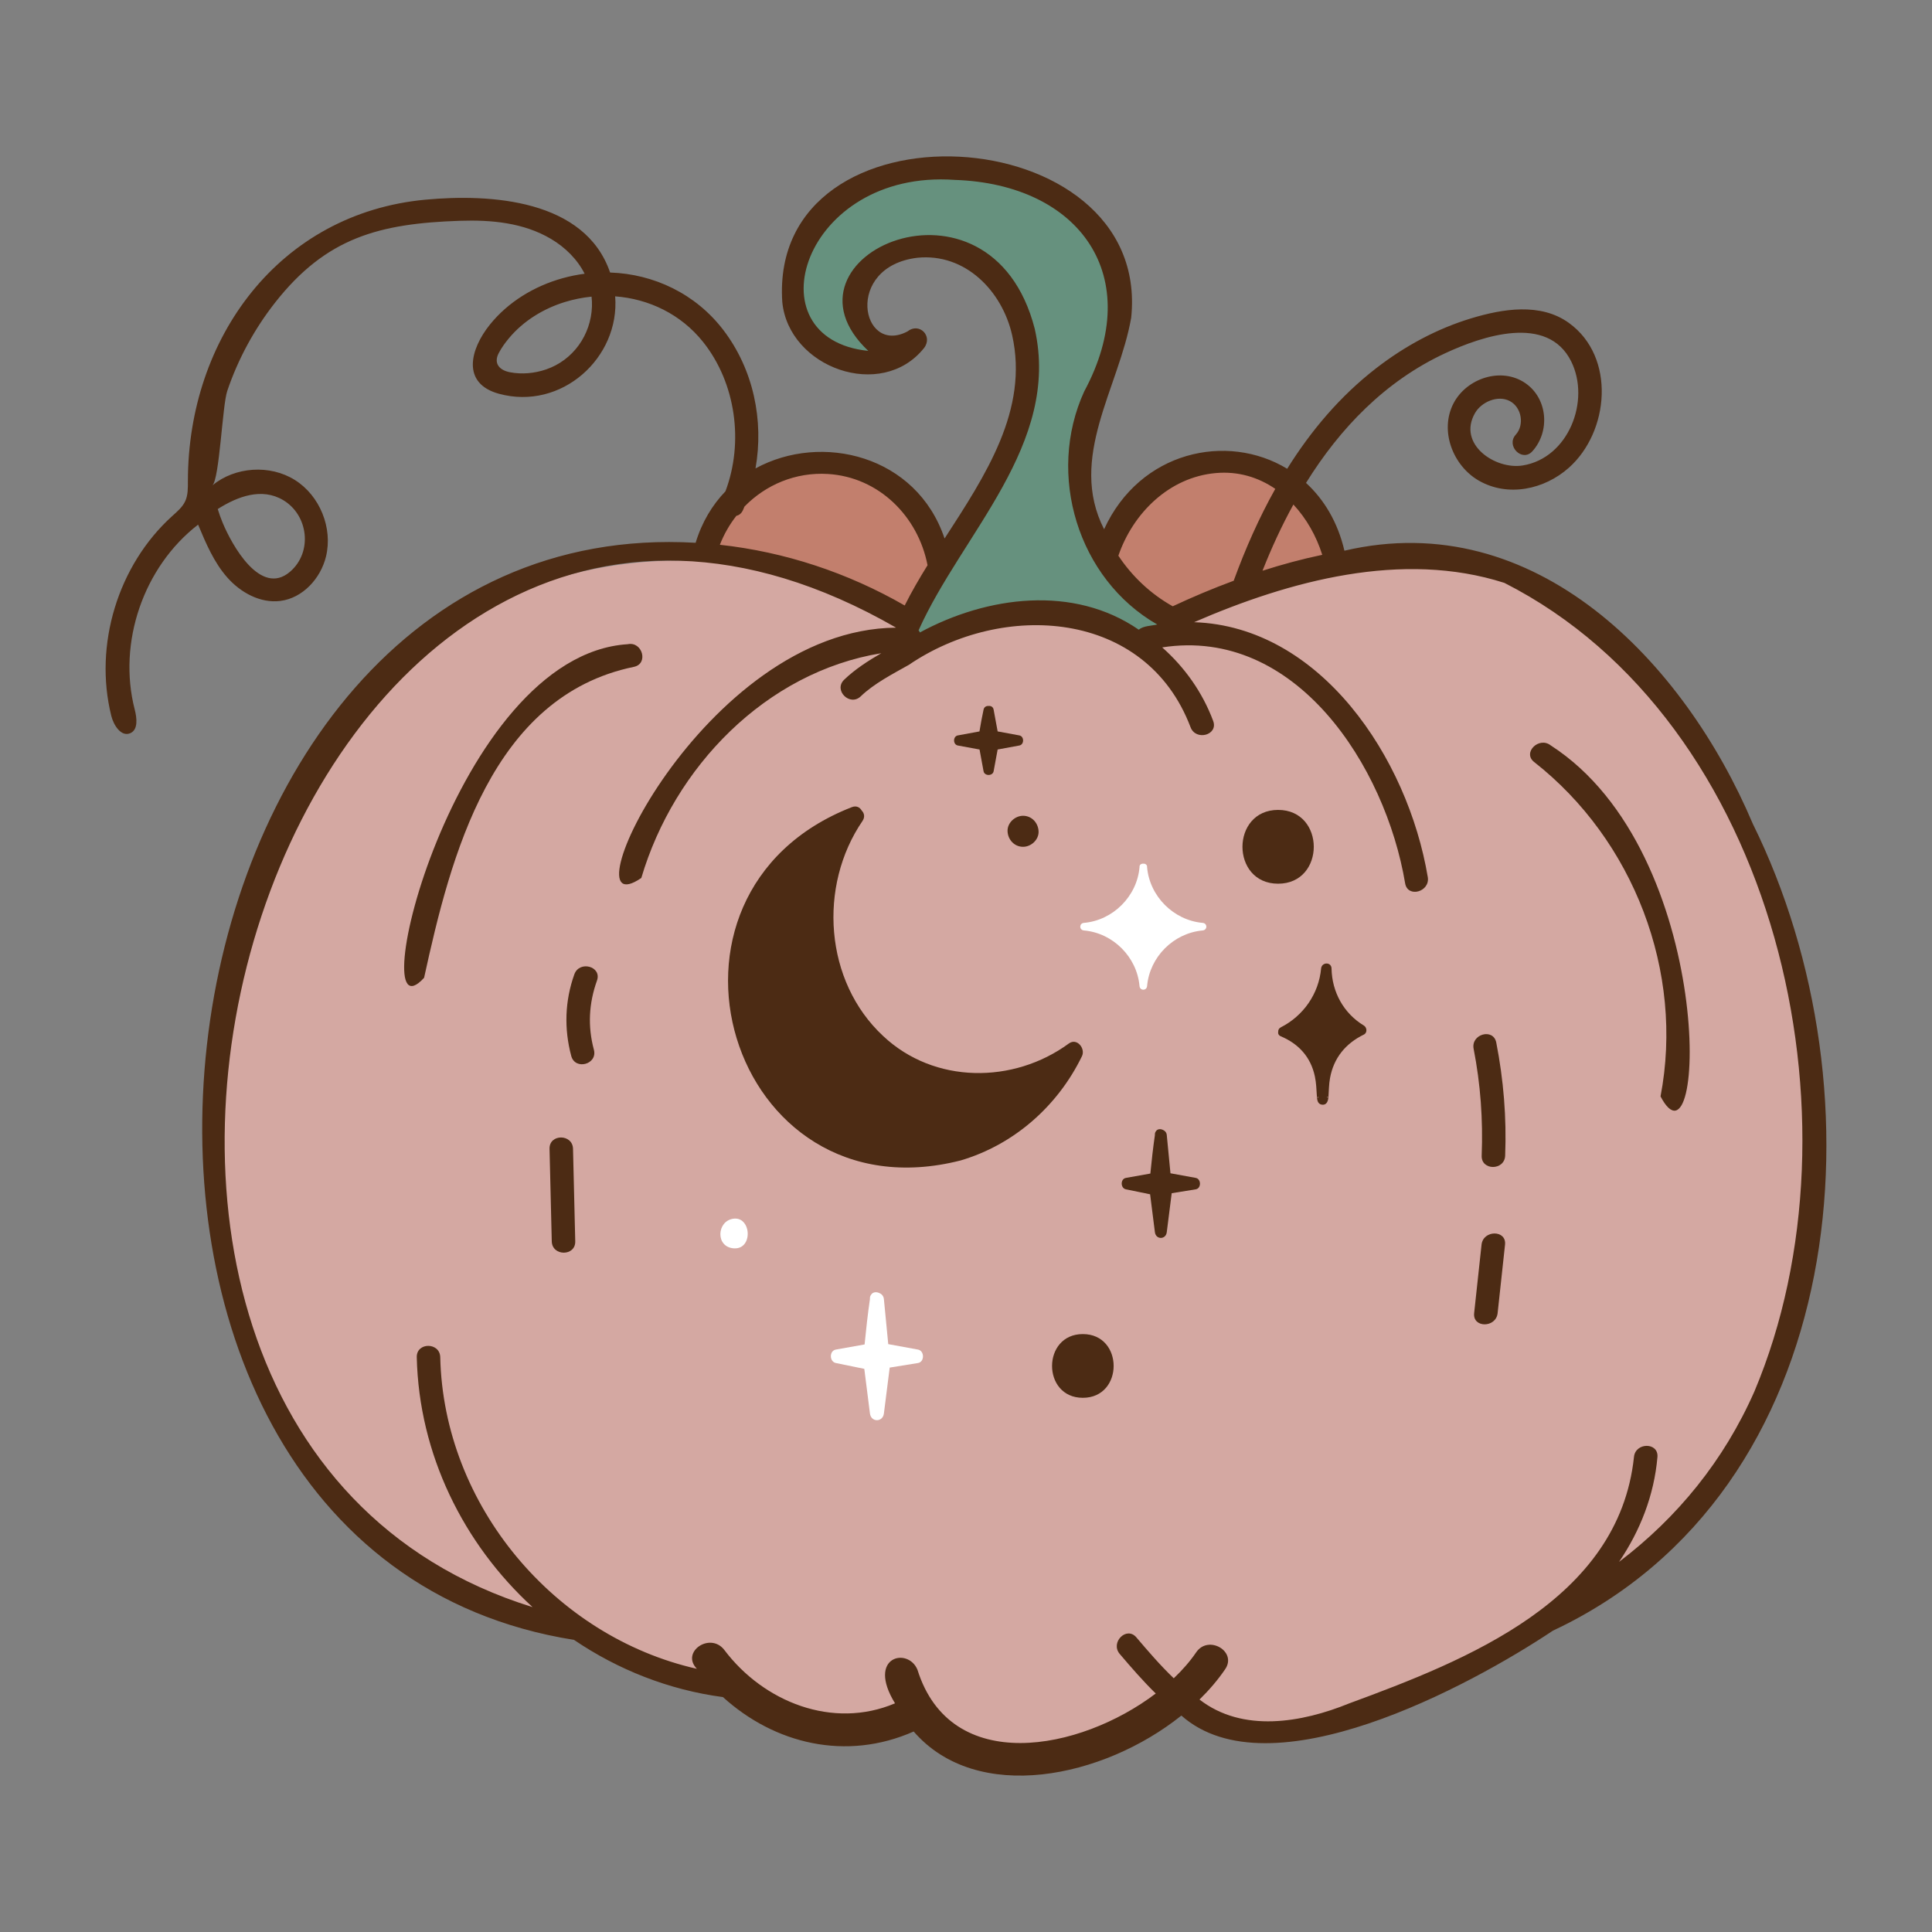 <?xml version="1.0" encoding="UTF-8"?>
<svg id="a" data-name="Lag 1" xmlns="http://www.w3.org/2000/svg" width="8in" height="8in" viewBox="0 0 576 576">
  <rect x="0" y="0" width="576" height="576" fill="#808080" stroke="none"/>
  <path d="m263.105,100.748c-.096-.038-.213-.081,0,0h0Z" fill="#d4a8a2"/>
  <path d="m268.335,497.232c3.063-.55,2.8,3.8,3.964,5.648.962,2.464,3.272,6.287,4.376,7.641,2.784,3.92,8.412,7.886,11.927,9.214,7.185,3.056,15.238,3.358,22.895,2.379,11.781-1.545,25.696-7.432,35.751-15.335-.568.441.7-.548.883-.704-1.896-1.834-21.122-19.613-10.25-16.853,4.197,4.935,8.426,9.858,13.301,14.236,2.085-1.81,5.396-5.46,6.408-6.833,1.24-1.358,2.196-4.401,4.527-3.215.916.484,1.3,1.864.718,2.736-2.438,3.641-5.379,6.925-8.583,9.895,15.913,14.284,38.079,8.156,55.614.592,33.774-12.175,75.022-31.983,78.933-72.209-.015-2.566,4.057-2.598,4,0-.121,1.615-.314,3.225-.565,4.826-2.019,12.698-8.543,24.376-17.096,33.835,101.34-62.306,74.748-251.419-25.918-300.694-32.509-9.996-67.926-.208-97.851,13.686,1.034,1.676-.599,3.075-2.217,3.163-2.026.73-3.744,2.148-5.811,2.797,4.307,2.475,21.337,22.011,15.662,25.77-2.221.591-2.638-2.085-3.297-3.569-1.527-3.598-3.514-6.989-5.869-10.105-.008-.011-.317-.412-.329-.425-5.294-6.748-12.405-12.031-20.283-15.357-24.248-10.772-50.43,2.229-70.612,15.965-1.813.909-3.59,4.051-5.728,2.23-3.088-4.293,14.587-11.892,17.799-14.357-2.329-1-.512-3.552-1.145-5.481-63.064-40.152-149.303-16.511-180.29,52.299-42.021,82.287-30.853,219.641,75.111,243.137-23.106-18.722-38.09-47.612-38.451-77.504-.018-1.121.931-1.952,2-2,2.81.154,1.828,3.64,2.12,5.532,1.447,28.46,16.64,55.384,39.075,72.686-.016-.012-.034-.026-.051-.039,13.054,10.091,28.606,17.009,44.953,19.444-1.398-1.542-2.725-3.15-3.958-4.828-.663-.901-.115-2.2.718-2.736,2.434-1.179,3.315,1.967,4.819,3.357,12.956,16.056,36.81,23.351,55.501,13.142-1.102-3.021-6.585-9.637-2.751-11.964Z" fill="#d4a8a2"/>
  <path d="m342.935,178.152c.118.094.063.05,0,0h0Z" fill="#d4a8a2"/>
  <path d="m256.795,205.64c-.029.024-.06.047-.089.071.005-.004.011-.008.016-.012.027-.021.052-.041.074-.059Z" fill="#d4a8a2"/>
  <path d="m256.638,205.763c-.231.175-.101.079.037-.027.011-.008.021-.016.031-.024-.023.017-.045.034-.068.052Z" fill="#d4a8a2"/>
  <path d="m394.269,160.742c-.057-.141-.115-.282-.173-.423-.013-.029-.104-.244-.132-.309-.323-.738-.668-1.467-1.035-2.184-.724-1.416-1.532-2.789-2.42-4.107-.236-.351-.479-.698-.727-1.042-.106-.147-.213-.292-.321-.438-.054-.073-.108-.145-.163-.217-.015-.021-.08-.105-.123-.162-.043-.055-.104-.133-.115-.146-.056-.071-.112-.141-.168-.211-.112-.14-.226-.279-.34-.417-.248-.299-.5-.594-.756-.885-1.016-1.153-2.104-2.243-3.257-3.259-.286-.251-.576-.499-.869-.741-.158-.13-.317-.259-.477-.386-.054-.043-.108-.085-.162-.128-.597-.453-1.206-.889-1.831-1.303-1.25-.828-2.556-1.573-3.907-2.221-.363-.174-.731-.334-1.097-.501-.008-.004-.006-.002-.013-.006-.048-.02-.096-.04-.145-.059-.159-.065-.319-.129-.48-.191-.695-.27-1.4-.515-2.114-.733-1.424-.436-2.881-.766-4.355-.985-.055-.008-.109-.016-.165-.024-.003,0-.001,0-.005,0-.156-.015-.312-.038-.468-.054-.338-.037-.677-.068-1.017-.093-.678-.05-1.358-.077-2.039-.082-1.364-.01-2.722.082-4.077.237-.029.003-.036.004-.054.006-.04.005-.079.011-.118.017-.182.027-.364.054-.546.084-.312.051-.623.106-.934.166-.675.13-1.346.28-2.011.451-1.342.344-2.663.771-3.954,1.273-.2.078-.398.159-.598.239-.036.014-.056.022-.075.03-.014.006-.021.01-.042.018-.296.129-.592.26-.886.396-.664.307-1.318.635-1.962.981-1.254.674-2.469,1.42-3.639,2.231-.295.205-.587.414-.877.627-.156.115-.308.236-.466.349-.007.005-.005.003-.01.007-.038.029-.075.058-.112.088-.571.449-1.129.914-1.673,1.394-1.103.972-2.151,2.007-3.139,3.096-.5.552-.985,1.118-1.454,1.697-.142.175-.28.352-.42.528-.041.053-.081.106-.121.159-.21.278-.416.559-.619.842-.907,1.268-1.74,2.589-2.495,3.953-.377.681-.735,1.373-1.073,2.074-.17.354-.335.71-.496,1.069-.071.159-.141.32-.21.48-.013.032-.099.232-.127.302-.499,1.223-.923,2.473-1.306,3.736.325.509.635,1.028.978,1.525.344.5.697.993,1.058,1.48.155.208.311.416.469.622.034.042.274.349.327.416,1.47,1.844,3.068,3.587,4.783,5.206.833.787,1.693,1.544,2.58,2.27.246.202.496.399.745.597.033.026.04.032.062.049.122.093.244.186.366.277.433.325.872.642,1.315.952,1.642,1.145,3.362,2.173,5.14,3.093,3.501-1.672,7.04-3.263,10.625-4.748,11.869-4.916,24.245-8.72,36.897-10.987-.657-1.34-2.277-4.097-2.513-4.746-.15-.413-.307-.823-.47-1.231Z" fill="#c27f6d"/>
  <path d="m272.73,75.45c.094-.012.311-.049,0,0h0Z" fill="#d4a8a2"/>
  <path d="m340.86,195.129c.137.107.072.056,0,0h0Z" fill="#d4a8a2"/>
  <path d="m328,167.278c-.006-.01-.013-.02-.018-.031-1.038-1.688-2.001-3.422-2.844-5.215-3.969-8.444-5.901-17.927-4.955-27.247,1.093-10.776,6.156-20.403,9.449-30.575,1.677-5.183,2.78-10.133,2.536-15.515-.11-2.426-.441-4.398-1.151-6.885-.339-1.189-.743-2.36-1.206-3.507-.017-.041-.143-.343-.154-.371-.042-.098-.084-.195-.127-.292-.112-.252-.227-.503-.344-.752-.265-.562-.543-1.117-.835-1.666-4.717-8.861-12.765-15.401-22.056-19.01-2.59-1.006-5.257-1.811-7.964-2.436-1.359-.314-2.729-.581-4.105-.806-1.346-.22-2.333-.348-3.74-.489-5.317-.532-10.709-.507-16.017.123-.742.088-.866.105-1.62.219-.608.093-1.214.194-1.819.304-1.279.232-2.55.504-3.811.819-2.473.617-4.893,1.408-7.255,2.362-.188.076-.351.145-.703.301-.26.115-.52.232-.778.352-.58.269-1.155.55-1.723.843-1.103.569-2.181,1.185-3.229,1.848-2.183,1.38-3.841,2.663-5.72,4.47-.849.817-1.652,1.681-2.403,2.589-.47.567-.466.562-.89,1.143-.347.476-.681.962-1.002,1.456-.643.99-1.233,2.014-1.767,3.067-.267.526-.52,1.06-.759,1.599-.041.092-.081.185-.121.277-.02.048-.053.127-.062.149-.109.274-.219.547-.323.823-.815,2.164-1.393,4.407-1.733,6.695-.007.047-.011.069-.015.099-.003.034-.007.072-.014.137-.014.128-.029.256-.043.384-.03.288-.056.576-.078.865-.041.543-.067,1.088-.077,1.633-.021,1.147.029,2.295.153,3.436.002.024.02.172.032.274.016.106.048.344.046.327.039.251.081.5.127.75.098.529.213,1.055.346,1.577.148.583.318,1.161.51,1.731.081.24.166.48.254.718.044.119.09.238.136.356-.009-.022.087.212.126.311.041.093.107.245.117.268.065.146.133.29.202.434.124.26.253.518.387.773.24.457.495.906.766,1.344.277.449.574.884.886,1.311.011.015.037.049.064.085.056.07.173.215.173.216.138.167.278.333.421.495.644.731,1.345,1.412,2.091,2.039.125.105.252.206.377.309.011.009.029.023.046.037.151.114.303.227.458.338.398.284.806.555,1.222.811.812.5,1.657.947,2.526,1.34.087.039.174.077.261.115.055.023.127.054.166.069.229.09.458.18.688.265.41.15.825.289,1.243.417.939.286,1.896.515,2.863.683.213.037.427.069.642.1.067.007.355.043.44.052.484.05.97.085,1.457.104.964.038,1.932.015,2.893-.073.214-.02.427-.045.64-.071.074-.012.317-.048.408-.063.442-.075.881-.165,1.317-.27.424-.102.842-.223,1.256-.354-3.182-.679-6.192-2.457-8.19-4.863-4.229-5.091-3.845-12.232-.761-17.807,3.086-5.58,8.659-9.441,14.857-10.759,6.109-1.299,12.425-.35,18.107,2.136,5.82,2.546,10.619,6.887,13.982,12.252,3.601,5.744,5.457,12.435,5.989,19.157,1.17,14.765-4.616,28.907-11.829,41.473-7.567,13.183-16.97,25.326-23.155,39.28.103.161.178.329.254.509.084.201.168.391.21.605.086.436.143.891.102,1.335-.069.76-.231,1.476-.499,2.185,5.489-2.822,11.172-5.284,17.035-7.175,4.459-1.438,9.027-2.498,13.684-3.035,4.68-.539,9.348-.321,13.994.431,7.927,1.282,15.504,4.325,22.165,8.775.197-.658.723-1.231,1.388-1.395.349-.086.68-.206,1.017-.327.031-.014.062-.028.093-.042.165-.076.328-.156.49-.237.643-.325,1.266-.686,1.896-1.035.723-.401,1.457-.761,2.22-1.078-1.52-.806-3.009-1.67-4.429-2.643-6.008-4.117-11.07-9.553-14.885-15.754Z" fill="#66917e"/>
  <path d="m277.947,166.977c-.322-1.567-.748-3.112-1.276-4.622-.133-.38-.272-.758-.418-1.134-.072-.187-.146-.374-.222-.56-.022-.053-.061-.143-.089-.209-.317-.712-.64-1.421-.995-2.115-.709-1.386-1.509-2.726-2.392-4.009-.224-.325-.453-.646-.687-.964-.117-.159-.236-.315-.354-.473.206.275-.017-.021-.102-.128-.489-.616-.998-1.217-1.525-1.8-1.035-1.143-2.142-2.22-3.313-3.222-.298-.255-.6-.505-.906-.75-.07-.056-.276-.217-.296-.234-.121-.092-.242-.184-.364-.274-.608-.451-1.23-.882-1.865-1.294-1.296-.841-2.646-1.597-4.04-2.263-.381-.182-.767-.356-1.153-.526-.042-.019-.068-.031-.088-.039-.017-.007-.03-.012-.058-.023-.183-.075-.366-.149-.55-.221-.711-.28-1.432-.536-2.161-.769-1.524-.488-3.081-.871-4.657-1.146-.363-.063-.727-.118-1.092-.171-.067-.009-.189-.025-.263-.034-.202-.024-.404-.046-.606-.067-.815-.083-1.633-.137-2.452-.163-1.616-.051-3.234.01-4.841.183-.231.025-.462.055-.693.081.36-.041-.01.001-.158.023-.373.055-.744.116-1.114.183-.794.143-1.583.314-2.365.511-1.526.385-3.027.873-4.488,1.457-.095.038-.484.201-.426.175-.119.052-.238.103-.357.156-.364.162-.726.33-1.084.504-.691.335-1.371.693-2.039,1.072-1.359.771-2.668,1.631-3.917,2.571-.025.019-.182.14-.237.182-.014.011-.029.023-.034.026-.155.124-.311.248-.465.374-.287.234-.569.472-.848.715-.58.505-1.144,1.028-1.69,1.569-1.101,1.089-2.133,2.249-3.083,3.472-.067.091-.212.282-.251.334-.12.162-.238.324-.354.488-.217.304-.43.612-.638.924-.449.673-.875,1.361-1.278,2.062-.391.681-.759,1.374-1.104,2.079-.193.394-.378.791-.557,1.192-.054.121-.106.242-.158.363-.004.013-.123.296-.155.376-.372.926-.689,1.871-.982,2.823,3.938.363,7.864.893,11.761,1.6,16.231,2.941,31.874,8.917,46.037,17.357.479-1.034.968-2.063,1.479-3.081,1.904-3.787,4.016-7.451,6.222-11.06-.081-.501-.152-1.004-.255-1.502Z" fill="#c27f6d"/>
  <path d="m397.512,167.316c.3,1.001,1.417,1.735,2.46,1.397,1.012-.328,1.718-1.387,1.397-2.46-.021-.068-.047-.141-.068-.21-1.353.206-2.702.435-4.049.677.127.258.222.469.26.597Z" fill="#d4a8a2"/>
  <g>
    <path d="m522.58,245.617c-20.376-48.163-64.743-94.774-121.759-81.432-1.996-8.563-6.113-15.314-11.447-20.209,10.141-16.341,23.621-30.359,41.486-38.662,11.051-5.136,30.514-11.74,37.561,2.416,5.832,11.715-.788,28.835-14.443,31.043-8.223,1.329-19.554-6.368-14.215-15.637,1.903-3.304,6.811-5.46,10.389-3.552,3.521,1.877,4.39,7.1,1.755,10.009-3.018,3.332,1.918,8.298,4.95,4.95,5.314-5.869,4.633-15.746-2.149-20.354-7.149-4.858-17.413-1.408-21.315,5.98-4.321,8.182-.229,18.692,7.497,23.124,8.73,5.009,19.581,2.615,26.832-3.827,12.064-10.719,14.071-33.021.051-43.171-8.487-6.145-19.845-4.21-29.2-1.374-10.282,3.117-19.833,8.319-28.312,14.881-10.755,8.324-19.415,18.609-26.504,29.958-17.896-10.876-43.902-5.291-54.586,18.028-10.861-21.295,4.424-42.138,8.077-63.05,6.269-59.961-108.084-66.507-104.021-4.719,1.87,19.601,29.582,29.618,42.249,13.76,2.766-3.555-1.39-7.794-4.95-4.949-13.826,7.216-18.938-19.32,2.951-21.979,14.317-1.468,25.314,9.932,28.274,23.054,5.026,22.282-7.939,41.8-20.137,60.645-8.347-24.865-36.71-31.651-56.368-20.896,2.521-14.317-.603-29.493-9.594-41.267-8.238-10.787-20.712-16.705-33.759-17.136-7.46-21.802-35.604-23.526-55.025-21.722-43.581,4.048-70.838,41.23-70.849,83.927,0,2.01.053,4.101-.781,5.93-.825,1.81-2.414,3.133-3.89,4.467-16.185,14.627-23.439,38.438-18.158,59.604.702,2.815,2.935,6.27,5.613,5.153,2.44-1.018,2.018-4.538,1.357-7.098-5.139-19.909,2.623-42.535,18.902-55.096,2.317,5.547,4.701,11.202,8.667,15.719,3.967,4.517,9.869,7.777,15.833,7.03,6.67-.835,12.016-6.668,13.62-13.196,2.095-8.531-1.819-18.195-9.261-22.863-7.442-4.668-17.846-3.986-24.614,1.614,2.122-1.756,2.98-23.824,4.441-28.148,3.213-9.506,8.073-18.46,14.268-26.352,15.263-19.444,31.124-23.585,55.078-24.39,9.337-.314,18.982.542,27.178,5.398,4.274,2.532,7.864,6.104,10.029,10.385-2.203.287-4.403.731-6.581,1.338-8.391,2.336-16.213,7.044-21.696,13.87-5.82,7.244-8.563,17.49,2.734,20.578,18.626,5.091,36.102-10.744,34.646-29.045,10.056.754,19.604,5.321,26.204,13.584,9.796,12.264,12.174,29.926,6.677,44.54-3.917,4.069-7.023,9.186-8.891,15.349C36.797,151.925,1.52,462.009,171.138,488.908c13.11,8.889,28.235,14.912,44.401,17.057,15.39,13.95,36.691,19.174,56.863,10.261,18.875,21.773,56.485,13.916,79.809-4.751,26.362,23.34,85.784-8.654,110.787-25.323,88.672-41.615,99.088-160.562,59.583-240.535ZM84.415,149.097c7.518,4.459,8.853,15.504,2.076,21.343-8.806,7.586-17.391-8.013-20.132-14.643-.556-1.346-1.031-2.691-1.444-4.034,5.943-3.761,13.11-6.457,19.5-2.666Zm78.401-38.961c-3.439,1.177-7.231,1.533-10.812.838-3.014-.585-4.976-2.56-3.296-5.737.834-1.578,1.912-3.069,3.053-4.433,4.303-5.143,10.233-8.774,16.605-10.748,2.633-.815,5.315-1.343,8-1.615.11.968.157,1.955.12,2.964-.308,8.453-5.62,15.977-13.671,18.731Zm222.794,40.285c3.902,4.188,6.855,9.421,8.604,14.992-6.024,1.259-11.987,2.876-17.815,4.744,2.65-6.727,5.703-13.365,9.21-19.736Zm-23.141-9.382c6.689-.602,12.705,1.269,17.736,4.708-4.86,8.673-8.906,17.849-12.318,27.183-.025.069-.031.133-.052.201-6.314,2.336-12.425,4.912-18.199,7.627-6.604-3.69-12.116-8.928-16.209-15.078,4.361-12.717,15.167-23.412,29.043-24.641Zm-53.97-42.996c-13.174-51.289-79.618-21.594-49.621,6.572-35.271-3.614-19.502-54.227,25.776-50.98,37.199,1.25,57.094,28.698,38.578,63.092-11.293,24.698-1.928,55.885,21.787,69.461-1.749.412-4.085.358-5.52,1.542-19.459-13.416-45.227-10.021-65.246.831-.106-.229-.234-.444-.39-.641,12.902-28.829,42.398-55.402,34.635-89.877Zm-88.959,55.739c.809-.17,1.542-.717,2-1.769.141-.325.272-.653.407-.98,6.345-6.5,15.226-10.31,24.881-9.724,15.224.923,26.908,12.677,29.706,27.207-2.49,4.012-4.816,8.007-6.806,12.004-16.962-9.775-35.799-15.999-55.109-18.102,1.225-3.147,2.896-6.05,4.922-8.636Zm263.154,311.876c6.312-9.316,10.447-19.823,11.45-31.241.394-4.487-6.608-4.46-7,0-4.537,42.67-49.864,60.543-84.906,73.43-14.129,5.756-31.768,8.826-44.62-1.156,2.914-2.849,5.499-5.877,7.652-9.038,3.632-5.333-5.029-10.341-8.635-5.047-1.818,2.669-4.083,5.274-6.694,7.749-3.998-3.826-7.659-8.089-11.155-12.2-2.923-3.437-7.854,1.535-4.95,4.95,3.413,4.013,6.93,8.069,10.734,11.791-22.661,17.2-61.145,24.525-71.038-7.072-2.778-6.863-15.302-4.015-6.694,9.998-18.544,7.864-39.196-.388-50.901-15.927-4.192-5.419-13.065.591-8.172,5.638-42.517-9.604-75.514-48.758-76.511-92.9-.102-4.498-7.102-4.514-7,0,.655,28.976,13.951,55.669,34.524,74.507C-18.084,424.298,83.997,81.768,267.158,187.128c-57.691.464-99.343,90.671-75.959,74.626,9.785-33.1,37.147-61.391,71.555-67.011-3.987,2.296-7.916,4.854-11.083,7.906-3.25,3.132,1.704,8.078,4.95,4.95,3.952-3.808,9.571-6.695,14.347-9.384,28.047-19.083,70.643-16.566,83.974,18.588,1.561,4.181,8.33,2.371,6.75-1.863-3.187-8.543-8.512-16.018-15.197-21.926,39.854-6.196,66.571,35.414,72.428,70.338.744,4.433,7.49,2.553,6.75-1.861-5.973-35.617-32.015-74.722-69.673-75.991,28.437-12.331,62.031-21.496,92.521-11.716,81.209,41.255,108.535,160.331,74.554,241.002-9.101,20.674-22.989,37.653-40.379,50.871Z" fill="#4c2b14"/>
    <path d="m187.137,192.06c-51.964,3.311-79.576,120.19-60.697,99.449,7.928-36.282,20.08-83.952,62.558-92.699,4.409-.908,2.543-7.657-1.861-6.75Z" fill="#4c2b14"/>
    <path d="m462.329,222.229c-3.505-2.749-8.493,2.171-4.95,4.95,29.65,23.249,44.809,62.577,37.687,99.695,13.456,25.778,17.098-72.504-32.737-104.644Z" fill="#4c2b14"/>
    <path d="m441.704,371.087c-.736,6.802-1.472,13.605-2.208,20.407-.484,4.473,6.52,4.438,7,0,.736-6.802,1.473-13.605,2.208-20.407.484-4.473-6.52-4.439-7,0Z" fill="#4c2b14"/>
    <path d="m439.343,312.692c2.059,10.53,2.822,21.132,2.4,31.849-.178,4.505,6.823,4.497,7,0,.446-11.339-.473-22.576-2.651-33.71-.864-4.417-7.612-2.547-6.75,1.861Z" fill="#4c2b14"/>
    <path d="m163.838,342.504c.221,9.194.442,18.389.663,27.583.108,4.497,7.108,4.514,7,0-.221-9.194-.442-18.389-.663-27.583-.108-4.497-7.108-4.514-7,0Z" fill="#4c2b14"/>
    <path d="m171.229,290.49c-2.827,7.905-3.088,16.231-.92,24.329,1.165,4.347,7.919,2.503,6.75-1.861-1.87-6.981-1.51-13.814.92-20.607,1.52-4.25-5.242-6.079-6.75-1.861Z" fill="#4c2b14"/>
  </g>
  <path d="m158.631,481.492c-.01-.008-.021-.016-.031-.024-.043-.034-.014-.011.031.024Z" fill="#d4a8a2"/>
  <path d="m158.6,481.467c.011.008.021.016.031.024.017.013.035.027.051.039-.043-.034-.065-.051-.082-.064Z" fill="#d4a8a2"/>
  <path d="m318.662,311.105c-16.491,12.085-40.113,12.109-55.351-2.218-17.523-16.283-19.453-44.719-6.152-64.153.783-1.184.496-2.317-.254-3.082-.545-.966-1.589-1.549-2.957-1.005-65.77,25.654-36.587,122.979,32.47,105.319,15.903-4.691,28.937-16.227,36.15-31.07,1.114-2.292-1.483-5.567-3.906-3.791Z" fill="#4c2b14"/>
  <path d="m222.761,366.473c-.459-1.895-1.88-3.453-4.152-3.128-4.958.709-5.363,8.53.249,8.838,3.334.174,4.537-3.09,3.902-5.709Z" fill="#fff"/>
  <path d="m406.619,305.753c-6.024-3.636-9.511-10.005-9.639-16.998-.037-2.033-2.927-1.964-3.11,0-.701,7.543-5.278,14.101-12.002,17.525-.575.293-.798.77-.781,1.252-.124.556.074,1.135.781,1.433,5.35,2.258,8.923,6.206,10.144,11.953.409,1.922.466,3.843.59,5.793.069,1.092.153,2.457,1.531,2.633,1.442.184,1.838-1.145,1.922-2.28.14-1.903.129-3.784.477-5.672,1.107-6.015,4.65-10.3,10.088-12.954,1.083-.528.939-2.119,0-2.686Zm-13.643,21.15c.089.655-.444.479,0,0h0Zm2.749.09c.014-.03.022-.067.028-.108.493.444-.207.483-.028.108Z" fill="#4c2b14"/>
  <path d="m303.907,219.254c-2.158-.398-4.316-.796-6.474-1.194-.398-2.158-.796-4.316-1.194-6.474-.161-.872-.839-1.193-1.514-1.111-.656-.054-1.311.27-1.492,1.111-.462,2.15-.865,4.308-1.216,6.478l-6.452,1.19c-1.487.274-1.488,2.732,0,3.006,2.158.398,4.316.796,6.474,1.194.398,2.158.796,4.316,1.194,6.474.274,1.487,2.732,1.489,3.006,0,.398-2.158.796-4.316,1.194-6.474,2.158-.398,4.316-.796,6.474-1.194,1.487-.274,1.488-2.732,0-3.006Z" fill="#4c2b14"/>
  <path d="m356.488,351.175c-2.51-.459-5.02-.918-7.53-1.377-.367-3.801-.735-7.603-1.102-11.404-.076-.79-.567-1.299-1.158-1.535-.744-.363-1.657-.281-2.089.428-.211.271-.33.632-.289,1.095-.555,3.827-.975,7.653-1.355,11.496-2.426.433-4.851.865-7.277,1.298-1.71.305-1.664,3.068,0,3.409,2.401.492,4.802.984,7.203,1.476.477,3.769.953,7.537,1.43,11.305.287,2.267,3.248,2.272,3.535,0,.49-3.875.98-7.751,1.47-11.627,2.387-.385,4.775-.77,7.162-1.155,1.705-.275,1.67-3.104,0-3.409Z" fill="#4c2b14"/>
  <path d="m358.565,275.144c-8.668-.761-15.814-7.91-16.576-16.576.066-.764-.532-1.118-1.13-1.074-.597-.044-1.193.31-1.126,1.074-.754,8.663-7.913,15.821-16.576,16.576-1.45.127-1.452,2.129,0,2.256,8.673.764,15.811,7.904,16.576,16.576.128,1.45,2.127,1.452,2.256,0,.775-8.696,7.883-15.798,16.576-16.576,1.448-.13,1.453-2.129,0-2.256Z" fill="#fff"/>
  <path d="m309.64,247.839c-.112-2.506-2.032-4.625-4.625-4.625-2.419,0-4.737,2.127-4.625,4.625.112,2.506,2.032,4.625,4.625,4.625,2.419,0,4.737-2.127,4.625-4.625Z" fill="#4c2b14"/>
  <path d="m381.052,241.464c-14.156,0-14.179,22,0,22s14.179-22,0-22Z" fill="#4c2b14"/>
  <path d="m322.834,397.738c-12.226,0-12.246,19,0,19s12.246-19,0-19Z" fill="#4c2b14"/>
  <path d="m273.681,402.357c-2.954-.54-5.908-1.081-8.862-1.621-.432-4.474-.865-8.947-1.297-13.421-.09-.93-.667-1.529-1.362-1.807-.876-.427-1.95-.331-2.459.504-.248.319-.389.744-.34,1.288-.653,4.504-1.148,9.006-1.595,13.529-2.855.509-5.709,1.018-8.564,1.527-2.012.359-1.958,3.611,0,4.012,2.826.579,5.651,1.158,8.477,1.737.561,4.435,1.122,8.87,1.683,13.305.337,2.668,3.822,2.674,4.161,0,.577-4.561,1.153-9.122,1.73-13.683,2.81-.453,5.619-.906,8.429-1.359,2.006-.323,1.966-3.652,0-4.012Z" fill="#fff"/>
</svg>